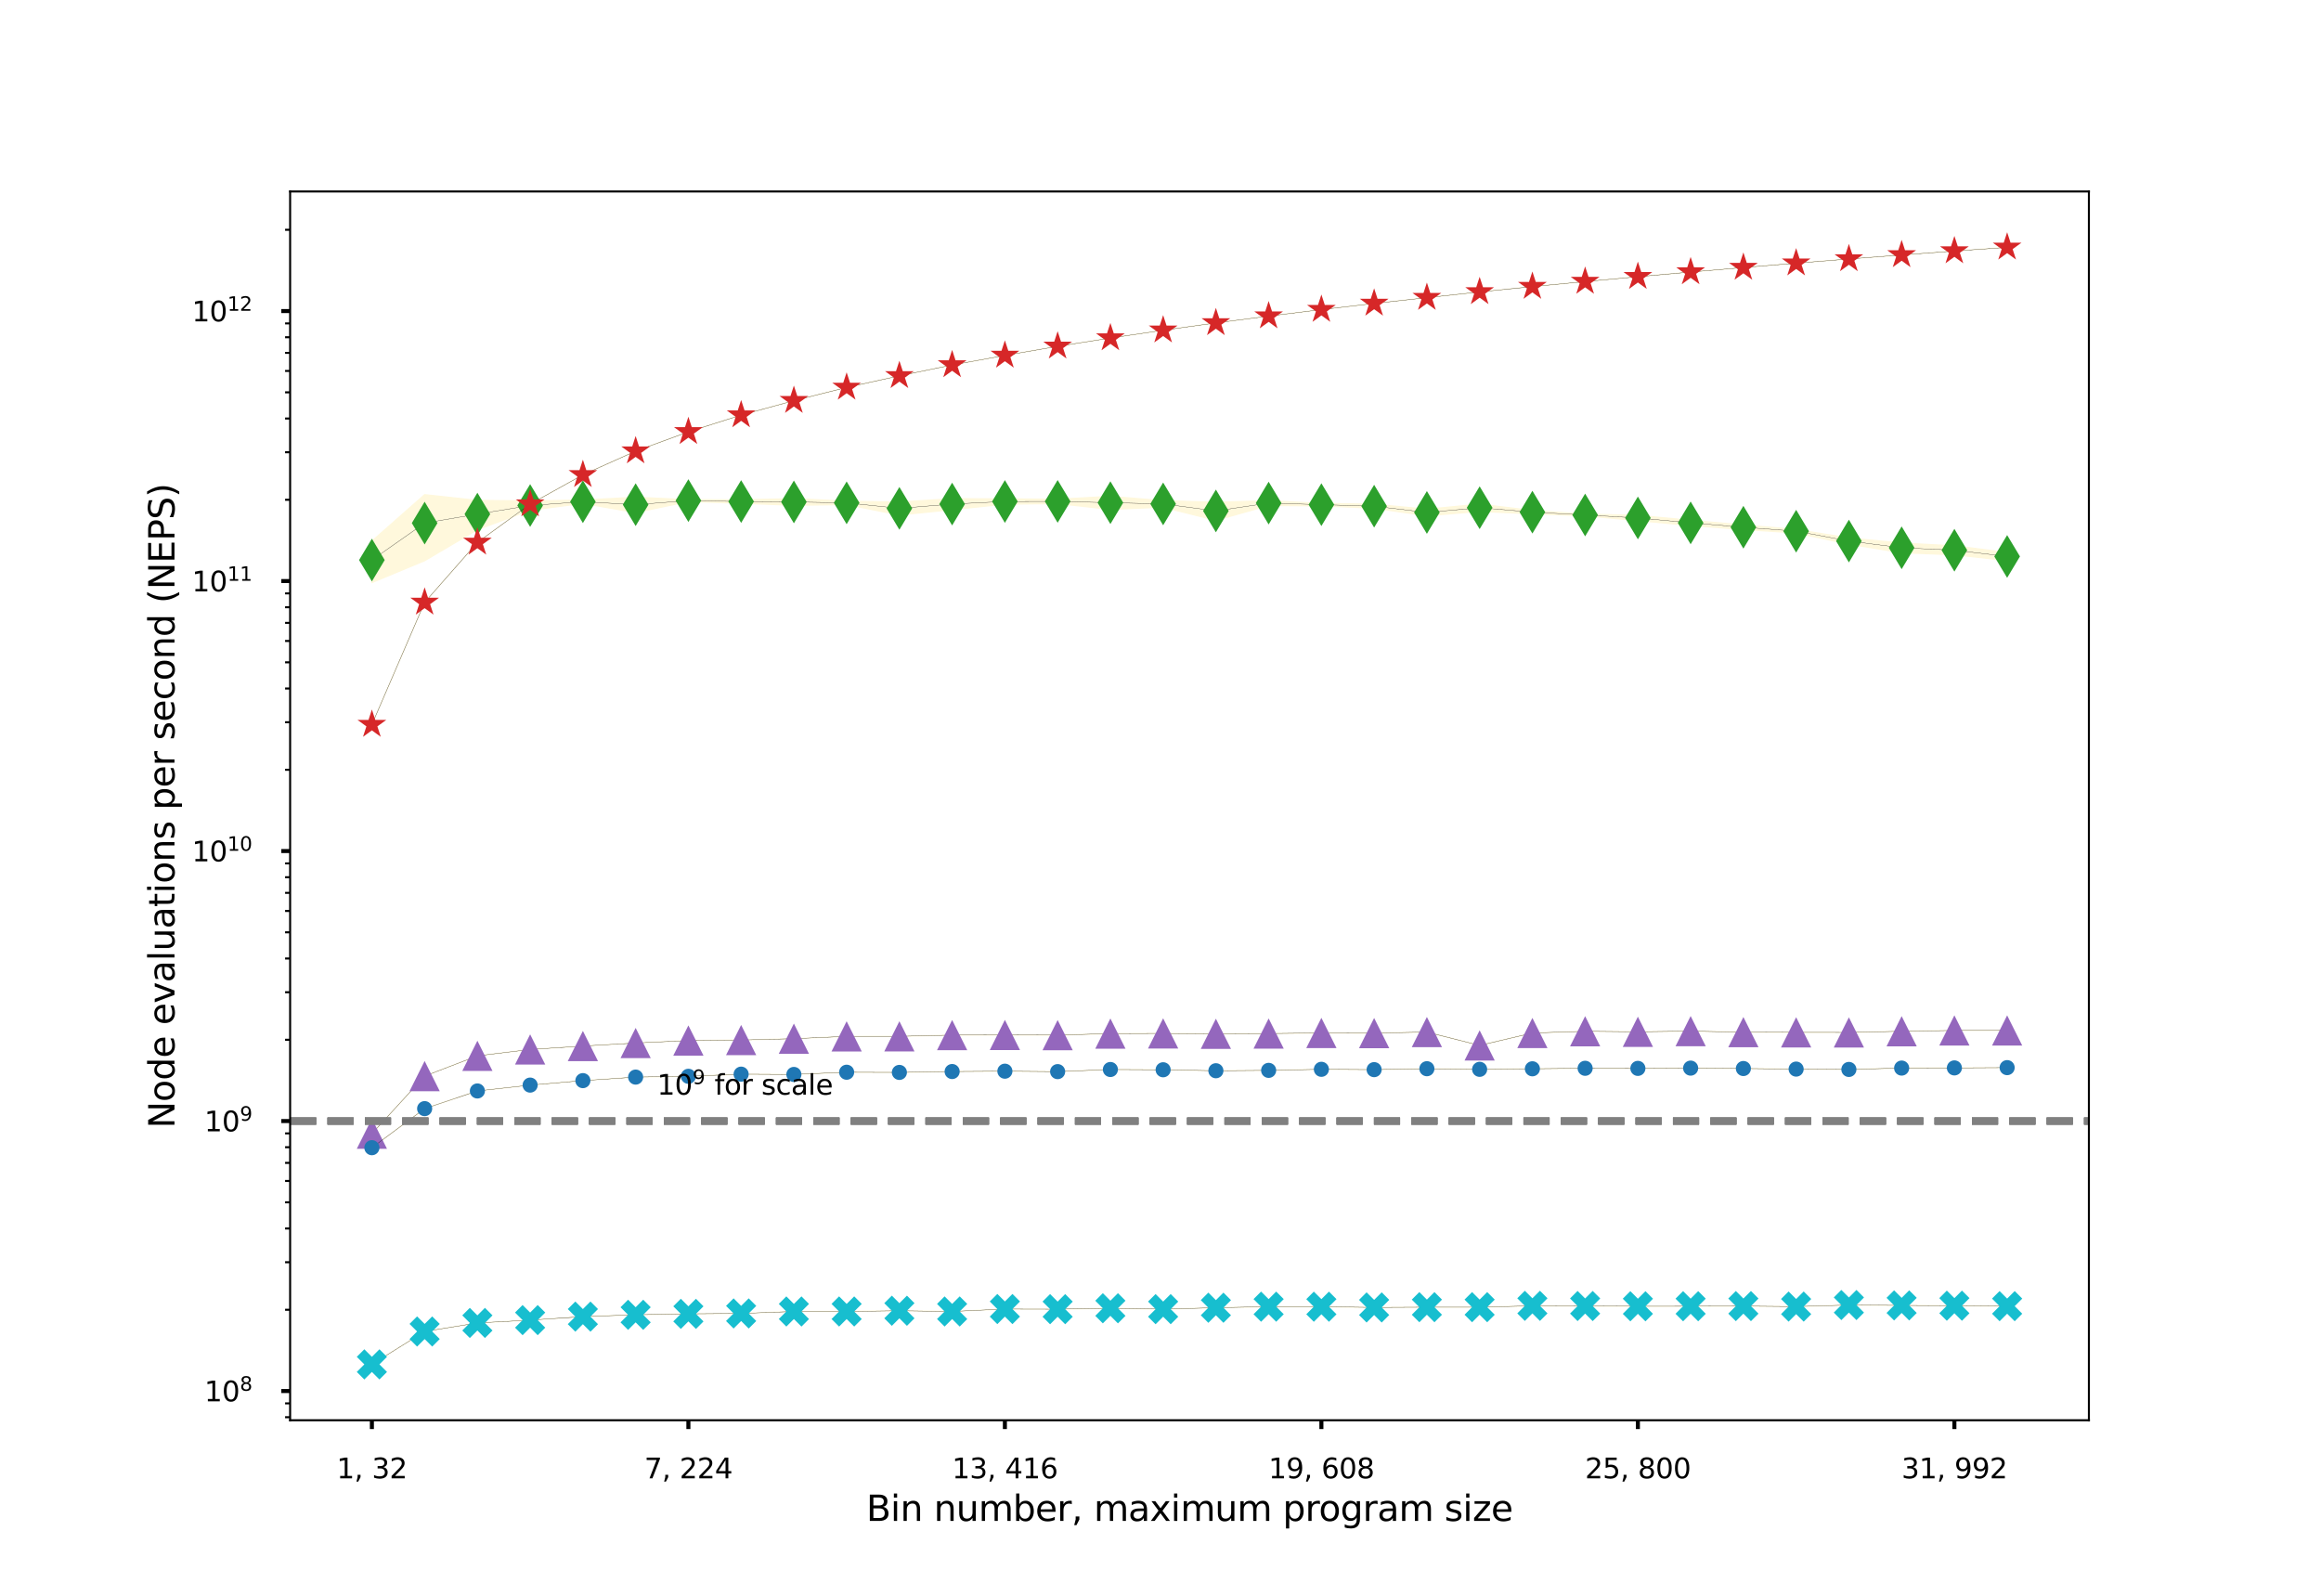 <?xml version="1.0" encoding="utf-8" standalone="no"?>
<!DOCTYPE svg PUBLIC "-//W3C//DTD SVG 1.1//EN"
  "http://www.w3.org/Graphics/SVG/1.1/DTD/svg11.dtd">
<svg xmlns:xlink="http://www.w3.org/1999/xlink" width="921.6pt" height="633.6pt" viewBox="0 0 921.6 633.6" xmlns="http://www.w3.org/2000/svg" version="1.1">
 <defs>
  <style type="text/css">*{stroke-linejoin: round; stroke-linecap: butt}</style>
 </defs>
 <g id="figure_1">
  <g id="patch_1">
   <path d="M 0 633.6 
L 921.6 633.6 
L 921.6 0 
L 0 0 
z
" style="fill: #ffffff"/>
  </g>
  <g id="axes_1">
   <g id="patch_2">
    <path d="M 115.2 563.904 
L 829.44 563.904 
L 829.44 76.032 
L 115.2 76.032 
z
" style="fill: #ffffff"/>
   </g>
   <g id="PolyCollection_1">
    <defs>
     <path id="m2670a89d9c" d="M 147.665 -91.872 
L 147.665 -91.872 
L 168.611 -104.932 
L 189.556 -108.328 
L 210.502 -109.452 
L 231.447 -110.836 
L 252.393 -111.557 
L 273.338 -111.931 
L 294.284 -112.099 
L 315.229 -112.879 
L 336.175 -112.88 
L 357.12 -113.171 
L 378.065 -112.879 
L 399.011 -113.847 
L 419.956 -113.794 
L 440.902 -114.153 
L 461.847 -113.805 
L 482.793 -114.373 
L 503.738 -114.787 
L 524.684 -114.772 
L 545.629 -114.483 
L 566.575 -114.588 
L 587.52 -114.59 
L 608.465 -115.115 
L 629.411 -115.045 
L 650.356 -114.945 
L 671.302 -114.965 
L 692.247 -115.02 
L 713.193 -114.827 
L 734.138 -115.44 
L 755.084 -115.288 
L 776.029 -115.175 
L 796.975 -114.992 
L 796.975 -114.992 
L 796.975 -114.992 
L 776.029 -115.175 
L 755.084 -115.288 
L 734.138 -115.44 
L 713.193 -114.827 
L 692.247 -115.02 
L 671.302 -114.965 
L 650.356 -114.945 
L 629.411 -115.045 
L 608.465 -115.115 
L 587.52 -114.59 
L 566.575 -114.588 
L 545.629 -114.483 
L 524.684 -114.772 
L 503.738 -114.787 
L 482.793 -114.373 
L 461.847 -113.805 
L 440.902 -114.153 
L 419.956 -113.794 
L 399.011 -113.847 
L 378.065 -112.879 
L 357.12 -113.171 
L 336.175 -112.88 
L 315.229 -112.879 
L 294.284 -112.099 
L 273.338 -111.931 
L 252.393 -111.557 
L 231.447 -110.836 
L 210.502 -109.452 
L 189.556 -108.328 
L 168.611 -104.932 
L 147.665 -91.872 
z
" style="stroke: #fff8dc; stroke-width: 0.48"/>
    </defs>
    <g clip-path="url(#p36c5162c6a)">
     <use xlink:href="#m2670a89d9c" x="0" y="633.6" style="fill: #fff8dc; stroke: #fff8dc; stroke-width: 0.48"/>
    </g>
   </g>
   <g id="PolyCollection_2">
    <defs>
     <path id="md9dc42eed5" d="M 147.665 -183.458 
L 147.665 -183.458 
L 168.611 -206.337 
L 189.556 -214.378 
L 210.502 -216.916 
L 231.447 -218.269 
L 252.393 -219.468 
L 273.338 -220.459 
L 294.284 -220.649 
L 315.229 -221.198 
L 336.175 -222.113 
L 357.12 -222.126 
L 378.065 -222.626 
L 399.011 -222.669 
L 419.956 -222.602 
L 440.902 -223.215 
L 461.847 -223.29 
L 482.793 -223.132 
L 503.738 -223.23 
L 524.684 -223.465 
L 545.629 -223.413 
L 566.575 -223.823 
L 587.52 -218.516 
L 608.465 -223.443 
L 629.411 -224.132 
L 650.356 -223.932 
L 671.302 -224.191 
L 692.247 -223.793 
L 713.193 -223.712 
L 734.138 -223.676 
L 755.084 -224.143 
L 776.029 -224.46 
L 796.975 -224.451 
L 796.975 -224.451 
L 796.975 -224.451 
L 776.029 -224.46 
L 755.084 -224.143 
L 734.138 -223.676 
L 713.193 -223.712 
L 692.247 -223.793 
L 671.302 -224.191 
L 650.356 -223.932 
L 629.411 -224.132 
L 608.465 -223.443 
L 587.52 -218.516 
L 566.575 -223.823 
L 545.629 -223.413 
L 524.684 -223.465 
L 503.738 -223.23 
L 482.793 -223.132 
L 461.847 -223.29 
L 440.902 -223.215 
L 419.956 -222.602 
L 399.011 -222.669 
L 378.065 -222.626 
L 357.12 -222.126 
L 336.175 -222.113 
L 315.229 -221.198 
L 294.284 -220.649 
L 273.338 -220.459 
L 252.393 -219.468 
L 231.447 -218.269 
L 210.502 -216.916 
L 189.556 -214.378 
L 168.611 -206.337 
L 147.665 -183.458 
z
" style="stroke: #fff8dc; stroke-width: 0.48"/>
    </defs>
    <g clip-path="url(#p36c5162c6a)">
     <use xlink:href="#md9dc42eed5" x="0" y="633.6" style="fill: #fff8dc; stroke: #fff8dc; stroke-width: 0.48"/>
    </g>
   </g>
   <g id="PolyCollection_3">
    <defs>
     <path id="m92cc2edf1b" d="M 147.665 -177.908 
L 147.665 -177.908 
L 168.611 -193.418 
L 189.556 -200.433 
L 210.502 -202.762 
L 231.447 -204.537 
L 252.393 -205.939 
L 273.338 -206.255 
L 294.284 -207.11 
L 315.229 -206.995 
L 336.175 -207.87 
L 357.12 -207.798 
L 378.065 -208.147 
L 399.011 -208.283 
L 419.956 -208.111 
L 440.902 -208.953 
L 461.847 -208.849 
L 482.793 -208.463 
L 503.738 -208.611 
L 524.684 -209.032 
L 545.629 -208.899 
L 566.575 -209.269 
L 587.52 -209.024 
L 608.465 -209.237 
L 629.411 -209.436 
L 650.356 -209.398 
L 671.302 -209.504 
L 692.247 -209.345 
L 713.193 -209.118 
L 734.138 -208.978 
L 755.084 -209.52 
L 776.029 -209.588 
L 796.975 -209.697 
L 796.975 -209.697 
L 796.975 -209.697 
L 776.029 -209.588 
L 755.084 -209.52 
L 734.138 -208.978 
L 713.193 -209.118 
L 692.247 -209.345 
L 671.302 -209.504 
L 650.356 -209.398 
L 629.411 -209.436 
L 608.465 -209.237 
L 587.52 -209.024 
L 566.575 -209.269 
L 545.629 -208.899 
L 524.684 -209.032 
L 503.738 -208.611 
L 482.793 -208.463 
L 461.847 -208.849 
L 440.902 -208.953 
L 419.956 -208.111 
L 399.011 -208.283 
L 378.065 -208.147 
L 357.12 -207.798 
L 336.175 -207.87 
L 315.229 -206.995 
L 294.284 -207.11 
L 273.338 -206.255 
L 252.393 -205.939 
L 231.447 -204.537 
L 210.502 -202.762 
L 189.556 -200.433 
L 168.611 -193.418 
L 147.665 -177.908 
z
" style="stroke: #fff8dc; stroke-width: 0.48"/>
    </defs>
    <g clip-path="url(#p36c5162c6a)">
     <use xlink:href="#m92cc2edf1b" x="0" y="633.6" style="fill: #fff8dc; stroke: #fff8dc; stroke-width: 0.48"/>
    </g>
   </g>
   <g id="PolyCollection_4">
    <defs>
     <path id="mf53b32aca7" d="M 147.665 -402.283 
L 147.665 -402.283 
L 168.611 -410.977 
L 189.556 -423.311 
L 210.502 -431.008 
L 231.447 -433.734 
L 252.393 -430.09 
L 273.338 -434.463 
L 294.284 -433.797 
L 315.229 -432.98 
L 336.175 -433.268 
L 357.12 -429.133 
L 378.065 -431.248 
L 399.011 -433.429 
L 419.956 -433.664 
L 440.902 -431.359 
L 461.847 -432.226 
L 482.793 -427.005 
L 503.738 -432.908 
L 524.684 -432.748 
L 545.629 -431.827 
L 566.575 -428.817 
L 587.52 -430.552 
L 608.465 -429.59 
L 629.411 -428.79 
L 650.356 -426.903 
L 671.302 -424.953 
L 692.247 -423.354 
L 713.193 -422.007 
L 734.138 -417.545 
L 755.084 -414.145 
L 776.029 -413.327 
L 796.975 -411.048 
L 796.975 -411.048 
L 796.975 -414.215 
L 776.029 -416.877 
L 755.084 -417.979 
L 734.138 -419.97 
L 713.193 -423.365 
L 692.247 -425.149 
L 671.302 -427.006 
L 650.356 -428.974 
L 629.411 -429.463 
L 608.465 -430.901 
L 587.52 -433.425 
L 566.575 -431.405 
L 545.629 -433.405 
L 524.684 -433.706 
L 503.738 -434.776 
L 482.793 -434.194 
L 461.847 -434.794 
L 440.902 -436.518 
L 419.956 -435.359 
L 399.011 -435.514 
L 378.065 -435.586 
L 357.12 -434.245 
L 336.175 -434.615 
L 315.229 -435.602 
L 294.284 -435.115 
L 273.338 -435.21 
L 252.393 -436.157 
L 231.447 -435.047 
L 210.502 -434.689 
L 189.556 -434.919 
L 168.611 -437.196 
L 147.665 -418.734 
z
" style="stroke: #fff8dc; stroke-width: 0.48"/>
    </defs>
    <g clip-path="url(#p36c5162c6a)">
     <use xlink:href="#mf53b32aca7" x="0" y="633.6" style="fill: #fff8dc; stroke: #fff8dc; stroke-width: 0.48"/>
    </g>
   </g>
   <g id="PolyCollection_5">
    <defs>
     <path id="m5c4ba6a267" d="M 147.665 -345.898 
L 147.665 -345.898 
L 168.611 -394.417 
L 189.556 -418.234 
L 210.502 -433.445 
L 231.447 -445.078 
L 252.393 -454.482 
L 273.338 -462.142 
L 294.284 -468.793 
L 315.229 -474.511 
L 336.175 -479.771 
L 357.12 -484.373 
L 378.065 -488.679 
L 399.011 -492.472 
L 419.956 -496.091 
L 440.902 -499.378 
L 461.847 -502.479 
L 482.793 -505.38 
L 503.738 -508.092 
L 524.684 -510.668 
L 545.629 -513.12 
L 566.575 -515.417 
L 587.52 -517.697 
L 608.465 -519.799 
L 629.411 -521.809 
L 650.356 -523.726 
L 671.302 -525.591 
L 692.247 -527.378 
L 713.193 -529.102 
L 734.138 -530.775 
L 755.084 -532.373 
L 776.029 -533.925 
L 796.975 -535.392 
L 796.975 -535.392 
L 796.975 -535.392 
L 776.029 -533.925 
L 755.084 -532.373 
L 734.138 -530.775 
L 713.193 -529.102 
L 692.247 -527.378 
L 671.302 -525.591 
L 650.356 -523.726 
L 629.411 -521.809 
L 608.465 -519.799 
L 587.52 -517.697 
L 566.575 -515.417 
L 545.629 -513.12 
L 524.684 -510.668 
L 503.738 -508.092 
L 482.793 -505.38 
L 461.847 -502.479 
L 440.902 -499.378 
L 419.956 -496.091 
L 399.011 -492.472 
L 378.065 -488.679 
L 357.12 -484.373 
L 336.175 -479.771 
L 315.229 -474.511 
L 294.284 -468.793 
L 273.338 -462.142 
L 252.393 -454.482 
L 231.447 -445.078 
L 210.502 -433.445 
L 189.556 -418.234 
L 168.611 -394.417 
L 147.665 -345.898 
z
" style="stroke: #fff8dc; stroke-width: 0.48"/>
    </defs>
    <g clip-path="url(#p36c5162c6a)">
     <use xlink:href="#m5c4ba6a267" x="0" y="633.6" style="fill: #fff8dc; stroke: #fff8dc; stroke-width: 0.48"/>
    </g>
   </g>
   <g id="matplotlib.axis_1">
    <g id="xtick_1">
     <g id="line2d_1">
      <defs>
       <path id="m3e9cb0cf68" d="M 0 0 
L 0 3.5 
" style="stroke: #000000; stroke-width: 1.6"/>
      </defs>
      <g>
       <use xlink:href="#m3e9cb0cf68" x="147.665" y="563.904" style="stroke: #000000; stroke-width: 1.6"/>
      </g>
     </g>
     <g id="text_1">
      <!-- 1, 32 -->
      <g transform="translate(133.671 586.962)scale(0.11 -0.11)">
       <defs>
        <path id="DejaVuSans-31" d="M 794 531 
L 1825 531 
L 1825 4091 
L 703 3866 
L 703 4441 
L 1819 4666 
L 2450 4666 
L 2450 531 
L 3481 531 
L 3481 0 
L 794 0 
L 794 531 
z
" transform="scale(0.016)"/>
        <path id="DejaVuSans-2c" d="M 750 794 
L 1409 794 
L 1409 256 
L 897 -744 
L 494 -744 
L 750 256 
L 750 794 
z
" transform="scale(0.016)"/>
        <path id="DejaVuSans-20" transform="scale(0.016)"/>
        <path id="DejaVuSans-33" d="M 2597 2516 
Q 3050 2419 3304 2112 
Q 3559 1806 3559 1356 
Q 3559 666 3084 287 
Q 2609 -91 1734 -91 
Q 1441 -91 1130 -33 
Q 819 25 488 141 
L 488 750 
Q 750 597 1062 519 
Q 1375 441 1716 441 
Q 2309 441 2620 675 
Q 2931 909 2931 1356 
Q 2931 1769 2642 2001 
Q 2353 2234 1838 2234 
L 1294 2234 
L 1294 2753 
L 1863 2753 
Q 2328 2753 2575 2939 
Q 2822 3125 2822 3475 
Q 2822 3834 2567 4026 
Q 2313 4219 1838 4219 
Q 1578 4219 1281 4162 
Q 984 4106 628 3988 
L 628 4550 
Q 988 4650 1302 4700 
Q 1616 4750 1894 4750 
Q 2613 4750 3031 4423 
Q 3450 4097 3450 3541 
Q 3450 3153 3228 2886 
Q 3006 2619 2597 2516 
z
" transform="scale(0.016)"/>
        <path id="DejaVuSans-32" d="M 1228 531 
L 3431 531 
L 3431 0 
L 469 0 
L 469 531 
Q 828 903 1448 1529 
Q 2069 2156 2228 2338 
Q 2531 2678 2651 2914 
Q 2772 3150 2772 3378 
Q 2772 3750 2511 3984 
Q 2250 4219 1831 4219 
Q 1534 4219 1204 4116 
Q 875 4013 500 3803 
L 500 4441 
Q 881 4594 1212 4672 
Q 1544 4750 1819 4750 
Q 2544 4750 2975 4387 
Q 3406 4025 3406 3419 
Q 3406 3131 3298 2873 
Q 3191 2616 2906 2266 
Q 2828 2175 2409 1742 
Q 1991 1309 1228 531 
z
" transform="scale(0.016)"/>
       </defs>
       <use xlink:href="#DejaVuSans-31"/>
       <use xlink:href="#DejaVuSans-2c" x="63.623"/>
       <use xlink:href="#DejaVuSans-20" x="95.41"/>
       <use xlink:href="#DejaVuSans-33" x="127.197"/>
       <use xlink:href="#DejaVuSans-32" x="190.82"/>
      </g>
     </g>
    </g>
    <g id="xtick_2">
     <g id="line2d_2">
      <g>
       <use xlink:href="#m3e9cb0cf68" x="273.338" y="563.904" style="stroke: #000000; stroke-width: 1.6"/>
      </g>
     </g>
     <g id="text_2">
      <!-- 7, 224 -->
      <g transform="translate(255.845 586.962)scale(0.11 -0.11)">
       <defs>
        <path id="DejaVuSans-37" d="M 525 4666 
L 3525 4666 
L 3525 4397 
L 1831 0 
L 1172 0 
L 2766 4134 
L 525 4134 
L 525 4666 
z
" transform="scale(0.016)"/>
        <path id="DejaVuSans-34" d="M 2419 4116 
L 825 1625 
L 2419 1625 
L 2419 4116 
z
M 2253 4666 
L 3047 4666 
L 3047 1625 
L 3713 1625 
L 3713 1100 
L 3047 1100 
L 3047 0 
L 2419 0 
L 2419 1100 
L 313 1100 
L 313 1709 
L 2253 4666 
z
" transform="scale(0.016)"/>
       </defs>
       <use xlink:href="#DejaVuSans-37"/>
       <use xlink:href="#DejaVuSans-2c" x="63.623"/>
       <use xlink:href="#DejaVuSans-20" x="95.41"/>
       <use xlink:href="#DejaVuSans-32" x="127.197"/>
       <use xlink:href="#DejaVuSans-32" x="190.82"/>
       <use xlink:href="#DejaVuSans-34" x="254.443"/>
      </g>
     </g>
    </g>
    <g id="xtick_3">
     <g id="line2d_3">
      <g>
       <use xlink:href="#m3e9cb0cf68" x="399.011" y="563.904" style="stroke: #000000; stroke-width: 1.6"/>
      </g>
     </g>
     <g id="text_3">
      <!-- 13, 416 -->
      <g transform="translate(378.018 586.962)scale(0.11 -0.11)">
       <defs>
        <path id="DejaVuSans-36" d="M 2113 2584 
Q 1688 2584 1439 2293 
Q 1191 2003 1191 1497 
Q 1191 994 1439 701 
Q 1688 409 2113 409 
Q 2538 409 2786 701 
Q 3034 994 3034 1497 
Q 3034 2003 2786 2293 
Q 2538 2584 2113 2584 
z
M 3366 4563 
L 3366 3988 
Q 3128 4100 2886 4159 
Q 2644 4219 2406 4219 
Q 1781 4219 1451 3797 
Q 1122 3375 1075 2522 
Q 1259 2794 1537 2939 
Q 1816 3084 2150 3084 
Q 2853 3084 3261 2657 
Q 3669 2231 3669 1497 
Q 3669 778 3244 343 
Q 2819 -91 2113 -91 
Q 1303 -91 875 529 
Q 447 1150 447 2328 
Q 447 3434 972 4092 
Q 1497 4750 2381 4750 
Q 2619 4750 2861 4703 
Q 3103 4656 3366 4563 
z
" transform="scale(0.016)"/>
       </defs>
       <use xlink:href="#DejaVuSans-31"/>
       <use xlink:href="#DejaVuSans-33" x="63.623"/>
       <use xlink:href="#DejaVuSans-2c" x="127.246"/>
       <use xlink:href="#DejaVuSans-20" x="159.033"/>
       <use xlink:href="#DejaVuSans-34" x="190.82"/>
       <use xlink:href="#DejaVuSans-31" x="254.443"/>
       <use xlink:href="#DejaVuSans-36" x="318.066"/>
      </g>
     </g>
    </g>
    <g id="xtick_4">
     <g id="line2d_4">
      <g>
       <use xlink:href="#m3e9cb0cf68" x="524.684" y="563.904" style="stroke: #000000; stroke-width: 1.6"/>
      </g>
     </g>
     <g id="text_4">
      <!-- 19, 608 -->
      <g transform="translate(503.691 586.962)scale(0.11 -0.11)">
       <defs>
        <path id="DejaVuSans-39" d="M 703 97 
L 703 672 
Q 941 559 1184 500 
Q 1428 441 1663 441 
Q 2288 441 2617 861 
Q 2947 1281 2994 2138 
Q 2813 1869 2534 1725 
Q 2256 1581 1919 1581 
Q 1219 1581 811 2004 
Q 403 2428 403 3163 
Q 403 3881 828 4315 
Q 1253 4750 1959 4750 
Q 2769 4750 3195 4129 
Q 3622 3509 3622 2328 
Q 3622 1225 3098 567 
Q 2575 -91 1691 -91 
Q 1453 -91 1209 -44 
Q 966 3 703 97 
z
M 1959 2075 
Q 2384 2075 2632 2365 
Q 2881 2656 2881 3163 
Q 2881 3666 2632 3958 
Q 2384 4250 1959 4250 
Q 1534 4250 1286 3958 
Q 1038 3666 1038 3163 
Q 1038 2656 1286 2365 
Q 1534 2075 1959 2075 
z
" transform="scale(0.016)"/>
        <path id="DejaVuSans-30" d="M 2034 4250 
Q 1547 4250 1301 3770 
Q 1056 3291 1056 2328 
Q 1056 1369 1301 889 
Q 1547 409 2034 409 
Q 2525 409 2770 889 
Q 3016 1369 3016 2328 
Q 3016 3291 2770 3770 
Q 2525 4250 2034 4250 
z
M 2034 4750 
Q 2819 4750 3233 4129 
Q 3647 3509 3647 2328 
Q 3647 1150 3233 529 
Q 2819 -91 2034 -91 
Q 1250 -91 836 529 
Q 422 1150 422 2328 
Q 422 3509 836 4129 
Q 1250 4750 2034 4750 
z
" transform="scale(0.016)"/>
        <path id="DejaVuSans-38" d="M 2034 2216 
Q 1584 2216 1326 1975 
Q 1069 1734 1069 1313 
Q 1069 891 1326 650 
Q 1584 409 2034 409 
Q 2484 409 2743 651 
Q 3003 894 3003 1313 
Q 3003 1734 2745 1975 
Q 2488 2216 2034 2216 
z
M 1403 2484 
Q 997 2584 770 2862 
Q 544 3141 544 3541 
Q 544 4100 942 4425 
Q 1341 4750 2034 4750 
Q 2731 4750 3128 4425 
Q 3525 4100 3525 3541 
Q 3525 3141 3298 2862 
Q 3072 2584 2669 2484 
Q 3125 2378 3379 2068 
Q 3634 1759 3634 1313 
Q 3634 634 3220 271 
Q 2806 -91 2034 -91 
Q 1263 -91 848 271 
Q 434 634 434 1313 
Q 434 1759 690 2068 
Q 947 2378 1403 2484 
z
M 1172 3481 
Q 1172 3119 1398 2916 
Q 1625 2713 2034 2713 
Q 2441 2713 2670 2916 
Q 2900 3119 2900 3481 
Q 2900 3844 2670 4047 
Q 2441 4250 2034 4250 
Q 1625 4250 1398 4047 
Q 1172 3844 1172 3481 
z
" transform="scale(0.016)"/>
       </defs>
       <use xlink:href="#DejaVuSans-31"/>
       <use xlink:href="#DejaVuSans-39" x="63.623"/>
       <use xlink:href="#DejaVuSans-2c" x="127.246"/>
       <use xlink:href="#DejaVuSans-20" x="159.033"/>
       <use xlink:href="#DejaVuSans-36" x="190.82"/>
       <use xlink:href="#DejaVuSans-30" x="254.443"/>
       <use xlink:href="#DejaVuSans-38" x="318.066"/>
      </g>
     </g>
    </g>
    <g id="xtick_5">
     <g id="line2d_5">
      <g>
       <use xlink:href="#m3e9cb0cf68" x="650.356" y="563.904" style="stroke: #000000; stroke-width: 1.6"/>
      </g>
     </g>
     <g id="text_5">
      <!-- 25, 800 -->
      <g transform="translate(629.364 586.962)scale(0.11 -0.11)">
       <defs>
        <path id="DejaVuSans-35" d="M 691 4666 
L 3169 4666 
L 3169 4134 
L 1269 4134 
L 1269 2991 
Q 1406 3038 1543 3061 
Q 1681 3084 1819 3084 
Q 2600 3084 3056 2656 
Q 3513 2228 3513 1497 
Q 3513 744 3044 326 
Q 2575 -91 1722 -91 
Q 1428 -91 1123 -41 
Q 819 9 494 109 
L 494 744 
Q 775 591 1075 516 
Q 1375 441 1709 441 
Q 2250 441 2565 725 
Q 2881 1009 2881 1497 
Q 2881 1984 2565 2268 
Q 2250 2553 1709 2553 
Q 1456 2553 1204 2497 
Q 953 2441 691 2322 
L 691 4666 
z
" transform="scale(0.016)"/>
       </defs>
       <use xlink:href="#DejaVuSans-32"/>
       <use xlink:href="#DejaVuSans-35" x="63.623"/>
       <use xlink:href="#DejaVuSans-2c" x="127.246"/>
       <use xlink:href="#DejaVuSans-20" x="159.033"/>
       <use xlink:href="#DejaVuSans-38" x="190.82"/>
       <use xlink:href="#DejaVuSans-30" x="254.443"/>
       <use xlink:href="#DejaVuSans-30" x="318.066"/>
      </g>
     </g>
    </g>
    <g id="xtick_6">
     <g id="line2d_6">
      <g>
       <use xlink:href="#m3e9cb0cf68" x="776.029" y="563.904" style="stroke: #000000; stroke-width: 1.6"/>
      </g>
     </g>
     <g id="text_6">
      <!-- 31, 992 -->
      <g transform="translate(755.036 586.962)scale(0.11 -0.11)">
       <use xlink:href="#DejaVuSans-33"/>
       <use xlink:href="#DejaVuSans-31" x="63.623"/>
       <use xlink:href="#DejaVuSans-2c" x="127.246"/>
       <use xlink:href="#DejaVuSans-20" x="159.033"/>
       <use xlink:href="#DejaVuSans-39" x="190.82"/>
       <use xlink:href="#DejaVuSans-39" x="254.443"/>
       <use xlink:href="#DejaVuSans-32" x="318.066"/>
      </g>
     </g>
    </g>
    <g id="text_7">
     <!-- Bin number, maximum program size -->
     <g transform="translate(343.975 603.888)scale(0.14 -0.14)">
      <defs>
       <path id="DejaVuSans-42" d="M 1259 2228 
L 1259 519 
L 2272 519 
Q 2781 519 3026 730 
Q 3272 941 3272 1375 
Q 3272 1813 3026 2020 
Q 2781 2228 2272 2228 
L 1259 2228 
z
M 1259 4147 
L 1259 2741 
L 2194 2741 
Q 2656 2741 2882 2914 
Q 3109 3088 3109 3444 
Q 3109 3797 2882 3972 
Q 2656 4147 2194 4147 
L 1259 4147 
z
M 628 4666 
L 2241 4666 
Q 2963 4666 3353 4366 
Q 3744 4066 3744 3513 
Q 3744 3084 3544 2831 
Q 3344 2578 2956 2516 
Q 3422 2416 3680 2098 
Q 3938 1781 3938 1306 
Q 3938 681 3513 340 
Q 3088 0 2303 0 
L 628 0 
L 628 4666 
z
" transform="scale(0.016)"/>
       <path id="DejaVuSans-69" d="M 603 3500 
L 1178 3500 
L 1178 0 
L 603 0 
L 603 3500 
z
M 603 4863 
L 1178 4863 
L 1178 4134 
L 603 4134 
L 603 4863 
z
" transform="scale(0.016)"/>
       <path id="DejaVuSans-6e" d="M 3513 2113 
L 3513 0 
L 2938 0 
L 2938 2094 
Q 2938 2591 2744 2837 
Q 2550 3084 2163 3084 
Q 1697 3084 1428 2787 
Q 1159 2491 1159 1978 
L 1159 0 
L 581 0 
L 581 3500 
L 1159 3500 
L 1159 2956 
Q 1366 3272 1645 3428 
Q 1925 3584 2291 3584 
Q 2894 3584 3203 3211 
Q 3513 2838 3513 2113 
z
" transform="scale(0.016)"/>
       <path id="DejaVuSans-75" d="M 544 1381 
L 544 3500 
L 1119 3500 
L 1119 1403 
Q 1119 906 1312 657 
Q 1506 409 1894 409 
Q 2359 409 2629 706 
Q 2900 1003 2900 1516 
L 2900 3500 
L 3475 3500 
L 3475 0 
L 2900 0 
L 2900 538 
Q 2691 219 2414 64 
Q 2138 -91 1772 -91 
Q 1169 -91 856 284 
Q 544 659 544 1381 
z
M 1991 3584 
L 1991 3584 
z
" transform="scale(0.016)"/>
       <path id="DejaVuSans-6d" d="M 3328 2828 
Q 3544 3216 3844 3400 
Q 4144 3584 4550 3584 
Q 5097 3584 5394 3201 
Q 5691 2819 5691 2113 
L 5691 0 
L 5113 0 
L 5113 2094 
Q 5113 2597 4934 2840 
Q 4756 3084 4391 3084 
Q 3944 3084 3684 2787 
Q 3425 2491 3425 1978 
L 3425 0 
L 2847 0 
L 2847 2094 
Q 2847 2600 2669 2842 
Q 2491 3084 2119 3084 
Q 1678 3084 1418 2786 
Q 1159 2488 1159 1978 
L 1159 0 
L 581 0 
L 581 3500 
L 1159 3500 
L 1159 2956 
Q 1356 3278 1631 3431 
Q 1906 3584 2284 3584 
Q 2666 3584 2933 3390 
Q 3200 3197 3328 2828 
z
" transform="scale(0.016)"/>
       <path id="DejaVuSans-62" d="M 3116 1747 
Q 3116 2381 2855 2742 
Q 2594 3103 2138 3103 
Q 1681 3103 1420 2742 
Q 1159 2381 1159 1747 
Q 1159 1113 1420 752 
Q 1681 391 2138 391 
Q 2594 391 2855 752 
Q 3116 1113 3116 1747 
z
M 1159 2969 
Q 1341 3281 1617 3432 
Q 1894 3584 2278 3584 
Q 2916 3584 3314 3078 
Q 3713 2572 3713 1747 
Q 3713 922 3314 415 
Q 2916 -91 2278 -91 
Q 1894 -91 1617 61 
Q 1341 213 1159 525 
L 1159 0 
L 581 0 
L 581 4863 
L 1159 4863 
L 1159 2969 
z
" transform="scale(0.016)"/>
       <path id="DejaVuSans-65" d="M 3597 1894 
L 3597 1613 
L 953 1613 
Q 991 1019 1311 708 
Q 1631 397 2203 397 
Q 2534 397 2845 478 
Q 3156 559 3463 722 
L 3463 178 
Q 3153 47 2828 -22 
Q 2503 -91 2169 -91 
Q 1331 -91 842 396 
Q 353 884 353 1716 
Q 353 2575 817 3079 
Q 1281 3584 2069 3584 
Q 2775 3584 3186 3129 
Q 3597 2675 3597 1894 
z
M 3022 2063 
Q 3016 2534 2758 2815 
Q 2500 3097 2075 3097 
Q 1594 3097 1305 2825 
Q 1016 2553 972 2059 
L 3022 2063 
z
" transform="scale(0.016)"/>
       <path id="DejaVuSans-72" d="M 2631 2963 
Q 2534 3019 2420 3045 
Q 2306 3072 2169 3072 
Q 1681 3072 1420 2755 
Q 1159 2438 1159 1844 
L 1159 0 
L 581 0 
L 581 3500 
L 1159 3500 
L 1159 2956 
Q 1341 3275 1631 3429 
Q 1922 3584 2338 3584 
Q 2397 3584 2469 3576 
Q 2541 3569 2628 3553 
L 2631 2963 
z
" transform="scale(0.016)"/>
       <path id="DejaVuSans-61" d="M 2194 1759 
Q 1497 1759 1228 1600 
Q 959 1441 959 1056 
Q 959 750 1161 570 
Q 1363 391 1709 391 
Q 2188 391 2477 730 
Q 2766 1069 2766 1631 
L 2766 1759 
L 2194 1759 
z
M 3341 1997 
L 3341 0 
L 2766 0 
L 2766 531 
Q 2569 213 2275 61 
Q 1981 -91 1556 -91 
Q 1019 -91 701 211 
Q 384 513 384 1019 
Q 384 1609 779 1909 
Q 1175 2209 1959 2209 
L 2766 2209 
L 2766 2266 
Q 2766 2663 2505 2880 
Q 2244 3097 1772 3097 
Q 1472 3097 1187 3025 
Q 903 2953 641 2809 
L 641 3341 
Q 956 3463 1253 3523 
Q 1550 3584 1831 3584 
Q 2591 3584 2966 3190 
Q 3341 2797 3341 1997 
z
" transform="scale(0.016)"/>
       <path id="DejaVuSans-78" d="M 3513 3500 
L 2247 1797 
L 3578 0 
L 2900 0 
L 1881 1375 
L 863 0 
L 184 0 
L 1544 1831 
L 300 3500 
L 978 3500 
L 1906 2253 
L 2834 3500 
L 3513 3500 
z
" transform="scale(0.016)"/>
       <path id="DejaVuSans-70" d="M 1159 525 
L 1159 -1331 
L 581 -1331 
L 581 3500 
L 1159 3500 
L 1159 2969 
Q 1341 3281 1617 3432 
Q 1894 3584 2278 3584 
Q 2916 3584 3314 3078 
Q 3713 2572 3713 1747 
Q 3713 922 3314 415 
Q 2916 -91 2278 -91 
Q 1894 -91 1617 61 
Q 1341 213 1159 525 
z
M 3116 1747 
Q 3116 2381 2855 2742 
Q 2594 3103 2138 3103 
Q 1681 3103 1420 2742 
Q 1159 2381 1159 1747 
Q 1159 1113 1420 752 
Q 1681 391 2138 391 
Q 2594 391 2855 752 
Q 3116 1113 3116 1747 
z
" transform="scale(0.016)"/>
       <path id="DejaVuSans-6f" d="M 1959 3097 
Q 1497 3097 1228 2736 
Q 959 2375 959 1747 
Q 959 1119 1226 758 
Q 1494 397 1959 397 
Q 2419 397 2687 759 
Q 2956 1122 2956 1747 
Q 2956 2369 2687 2733 
Q 2419 3097 1959 3097 
z
M 1959 3584 
Q 2709 3584 3137 3096 
Q 3566 2609 3566 1747 
Q 3566 888 3137 398 
Q 2709 -91 1959 -91 
Q 1206 -91 779 398 
Q 353 888 353 1747 
Q 353 2609 779 3096 
Q 1206 3584 1959 3584 
z
" transform="scale(0.016)"/>
       <path id="DejaVuSans-67" d="M 2906 1791 
Q 2906 2416 2648 2759 
Q 2391 3103 1925 3103 
Q 1463 3103 1205 2759 
Q 947 2416 947 1791 
Q 947 1169 1205 825 
Q 1463 481 1925 481 
Q 2391 481 2648 825 
Q 2906 1169 2906 1791 
z
M 3481 434 
Q 3481 -459 3084 -895 
Q 2688 -1331 1869 -1331 
Q 1566 -1331 1297 -1286 
Q 1028 -1241 775 -1147 
L 775 -588 
Q 1028 -725 1275 -790 
Q 1522 -856 1778 -856 
Q 2344 -856 2625 -561 
Q 2906 -266 2906 331 
L 2906 616 
Q 2728 306 2450 153 
Q 2172 0 1784 0 
Q 1141 0 747 490 
Q 353 981 353 1791 
Q 353 2603 747 3093 
Q 1141 3584 1784 3584 
Q 2172 3584 2450 3431 
Q 2728 3278 2906 2969 
L 2906 3500 
L 3481 3500 
L 3481 434 
z
" transform="scale(0.016)"/>
       <path id="DejaVuSans-73" d="M 2834 3397 
L 2834 2853 
Q 2591 2978 2328 3040 
Q 2066 3103 1784 3103 
Q 1356 3103 1142 2972 
Q 928 2841 928 2578 
Q 928 2378 1081 2264 
Q 1234 2150 1697 2047 
L 1894 2003 
Q 2506 1872 2764 1633 
Q 3022 1394 3022 966 
Q 3022 478 2636 193 
Q 2250 -91 1575 -91 
Q 1294 -91 989 -36 
Q 684 19 347 128 
L 347 722 
Q 666 556 975 473 
Q 1284 391 1588 391 
Q 1994 391 2212 530 
Q 2431 669 2431 922 
Q 2431 1156 2273 1281 
Q 2116 1406 1581 1522 
L 1381 1569 
Q 847 1681 609 1914 
Q 372 2147 372 2553 
Q 372 3047 722 3315 
Q 1072 3584 1716 3584 
Q 2034 3584 2315 3537 
Q 2597 3491 2834 3397 
z
" transform="scale(0.016)"/>
       <path id="DejaVuSans-7a" d="M 353 3500 
L 3084 3500 
L 3084 2975 
L 922 459 
L 3084 459 
L 3084 0 
L 275 0 
L 275 525 
L 2438 3041 
L 353 3041 
L 353 3500 
z
" transform="scale(0.016)"/>
      </defs>
      <use xlink:href="#DejaVuSans-42"/>
      <use xlink:href="#DejaVuSans-69" x="68.604"/>
      <use xlink:href="#DejaVuSans-6e" x="96.387"/>
      <use xlink:href="#DejaVuSans-20" x="159.766"/>
      <use xlink:href="#DejaVuSans-6e" x="191.553"/>
      <use xlink:href="#DejaVuSans-75" x="254.932"/>
      <use xlink:href="#DejaVuSans-6d" x="318.311"/>
      <use xlink:href="#DejaVuSans-62" x="415.723"/>
      <use xlink:href="#DejaVuSans-65" x="479.199"/>
      <use xlink:href="#DejaVuSans-72" x="540.723"/>
      <use xlink:href="#DejaVuSans-2c" x="581.836"/>
      <use xlink:href="#DejaVuSans-20" x="613.623"/>
      <use xlink:href="#DejaVuSans-6d" x="645.41"/>
      <use xlink:href="#DejaVuSans-61" x="742.822"/>
      <use xlink:href="#DejaVuSans-78" x="804.102"/>
      <use xlink:href="#DejaVuSans-69" x="863.281"/>
      <use xlink:href="#DejaVuSans-6d" x="891.064"/>
      <use xlink:href="#DejaVuSans-75" x="988.477"/>
      <use xlink:href="#DejaVuSans-6d" x="1051.855"/>
      <use xlink:href="#DejaVuSans-20" x="1149.268"/>
      <use xlink:href="#DejaVuSans-70" x="1181.055"/>
      <use xlink:href="#DejaVuSans-72" x="1244.531"/>
      <use xlink:href="#DejaVuSans-6f" x="1283.395"/>
      <use xlink:href="#DejaVuSans-67" x="1344.576"/>
      <use xlink:href="#DejaVuSans-72" x="1408.053"/>
      <use xlink:href="#DejaVuSans-61" x="1449.166"/>
      <use xlink:href="#DejaVuSans-6d" x="1510.445"/>
      <use xlink:href="#DejaVuSans-20" x="1607.857"/>
      <use xlink:href="#DejaVuSans-73" x="1639.645"/>
      <use xlink:href="#DejaVuSans-69" x="1691.744"/>
      <use xlink:href="#DejaVuSans-7a" x="1719.527"/>
      <use xlink:href="#DejaVuSans-65" x="1772.018"/>
     </g>
    </g>
   </g>
   <g id="matplotlib.axis_2">
    <g id="ytick_1">
     <g id="line2d_7">
      <defs>
       <path id="m0bf3459287" d="M 0 0 
L -3.5 0 
" style="stroke: #000000; stroke-width: 1.6"/>
      </defs>
      <g>
       <use xlink:href="#m0bf3459287" x="115.2" y="552.311" style="stroke: #000000; stroke-width: 1.6"/>
      </g>
     </g>
     <g id="text_8">
      <!-- $\mathdefault{10^{8}}$ -->
      <g transform="translate(81.14 556.49)scale(0.11 -0.11)">
       <use xlink:href="#DejaVuSans-31" transform="translate(0 0.766)"/>
       <use xlink:href="#DejaVuSans-30" transform="translate(63.623 0.766)"/>
       <use xlink:href="#DejaVuSans-38" transform="translate(128.203 39.047)scale(0.7)"/>
      </g>
     </g>
    </g>
    <g id="ytick_2">
     <g id="line2d_8">
      <g>
       <use xlink:href="#m0bf3459287" x="115.2" y="445.11" style="stroke: #000000; stroke-width: 1.6"/>
      </g>
     </g>
     <g id="text_9">
      <!-- $\mathdefault{10^{9}}$ -->
      <g transform="translate(81.14 449.289)scale(0.11 -0.11)">
       <use xlink:href="#DejaVuSans-31" transform="translate(0 0.766)"/>
       <use xlink:href="#DejaVuSans-30" transform="translate(63.623 0.766)"/>
       <use xlink:href="#DejaVuSans-39" transform="translate(128.203 39.047)scale(0.7)"/>
      </g>
     </g>
    </g>
    <g id="ytick_3">
     <g id="line2d_9">
      <g>
       <use xlink:href="#m0bf3459287" x="115.2" y="337.909" style="stroke: #000000; stroke-width: 1.6"/>
      </g>
     </g>
     <g id="text_10">
      <!-- $\mathdefault{10^{10}}$ -->
      <g transform="translate(76.19 342.088)scale(0.11 -0.11)">
       <use xlink:href="#DejaVuSans-31" transform="translate(0 0.766)"/>
       <use xlink:href="#DejaVuSans-30" transform="translate(63.623 0.766)"/>
       <use xlink:href="#DejaVuSans-31" transform="translate(128.203 39.047)scale(0.7)"/>
       <use xlink:href="#DejaVuSans-30" transform="translate(172.739 39.047)scale(0.7)"/>
      </g>
     </g>
    </g>
    <g id="ytick_4">
     <g id="line2d_10">
      <g>
       <use xlink:href="#m0bf3459287" x="115.2" y="230.707" style="stroke: #000000; stroke-width: 1.6"/>
      </g>
     </g>
     <g id="text_11">
      <!-- $\mathdefault{10^{11}}$ -->
      <g transform="translate(76.19 234.886)scale(0.11 -0.11)">
       <use xlink:href="#DejaVuSans-31" transform="translate(0 0.684)"/>
       <use xlink:href="#DejaVuSans-30" transform="translate(63.623 0.684)"/>
       <use xlink:href="#DejaVuSans-31" transform="translate(128.203 38.966)scale(0.7)"/>
       <use xlink:href="#DejaVuSans-31" transform="translate(172.739 38.966)scale(0.7)"/>
      </g>
     </g>
    </g>
    <g id="ytick_5">
     <g id="line2d_11">
      <g>
       <use xlink:href="#m0bf3459287" x="115.2" y="123.506" style="stroke: #000000; stroke-width: 1.6"/>
      </g>
     </g>
     <g id="text_12">
      <!-- $\mathdefault{10^{12}}$ -->
      <g transform="translate(76.19 127.685)scale(0.11 -0.11)">
       <use xlink:href="#DejaVuSans-31" transform="translate(0 0.766)"/>
       <use xlink:href="#DejaVuSans-30" transform="translate(63.623 0.766)"/>
       <use xlink:href="#DejaVuSans-31" transform="translate(128.203 39.047)scale(0.7)"/>
       <use xlink:href="#DejaVuSans-32" transform="translate(172.739 39.047)scale(0.7)"/>
      </g>
     </g>
    </g>
    <g id="ytick_6">
     <g id="line2d_12">
      <defs>
       <path id="m034c411009" d="M 0 0 
L -2 0 
" style="stroke: #000000; stroke-width: 0.8"/>
      </defs>
      <g>
       <use xlink:href="#m034c411009" x="115.2" y="562.7" style="stroke: #000000; stroke-width: 0.8"/>
      </g>
     </g>
    </g>
    <g id="ytick_7">
     <g id="line2d_13">
      <g>
       <use xlink:href="#m034c411009" x="115.2" y="557.217" style="stroke: #000000; stroke-width: 0.8"/>
      </g>
     </g>
    </g>
    <g id="ytick_8">
     <g id="line2d_14">
      <g>
       <use xlink:href="#m034c411009" x="115.2" y="520.04" style="stroke: #000000; stroke-width: 0.8"/>
      </g>
     </g>
    </g>
    <g id="ytick_9">
     <g id="line2d_15">
      <g>
       <use xlink:href="#m034c411009" x="115.2" y="501.163" style="stroke: #000000; stroke-width: 0.8"/>
      </g>
     </g>
    </g>
    <g id="ytick_10">
     <g id="line2d_16">
      <g>
       <use xlink:href="#m034c411009" x="115.2" y="487.77" style="stroke: #000000; stroke-width: 0.8"/>
      </g>
     </g>
    </g>
    <g id="ytick_11">
     <g id="line2d_17">
      <g>
       <use xlink:href="#m034c411009" x="115.2" y="477.381" style="stroke: #000000; stroke-width: 0.8"/>
      </g>
     </g>
    </g>
    <g id="ytick_12">
     <g id="line2d_18">
      <g>
       <use xlink:href="#m034c411009" x="115.2" y="468.892" style="stroke: #000000; stroke-width: 0.8"/>
      </g>
     </g>
    </g>
    <g id="ytick_13">
     <g id="line2d_19">
      <g>
       <use xlink:href="#m034c411009" x="115.2" y="461.716" style="stroke: #000000; stroke-width: 0.8"/>
      </g>
     </g>
    </g>
    <g id="ytick_14">
     <g id="line2d_20">
      <g>
       <use xlink:href="#m034c411009" x="115.2" y="455.499" style="stroke: #000000; stroke-width: 0.8"/>
      </g>
     </g>
    </g>
    <g id="ytick_15">
     <g id="line2d_21">
      <g>
       <use xlink:href="#m034c411009" x="115.2" y="450.015" style="stroke: #000000; stroke-width: 0.8"/>
      </g>
     </g>
    </g>
    <g id="ytick_16">
     <g id="line2d_22">
      <g>
       <use xlink:href="#m034c411009" x="115.2" y="412.839" style="stroke: #000000; stroke-width: 0.8"/>
      </g>
     </g>
    </g>
    <g id="ytick_17">
     <g id="line2d_23">
      <g>
       <use xlink:href="#m034c411009" x="115.2" y="393.962" style="stroke: #000000; stroke-width: 0.8"/>
      </g>
     </g>
    </g>
    <g id="ytick_18">
     <g id="line2d_24">
      <g>
       <use xlink:href="#m034c411009" x="115.2" y="380.568" style="stroke: #000000; stroke-width: 0.8"/>
      </g>
     </g>
    </g>
    <g id="ytick_19">
     <g id="line2d_25">
      <g>
       <use xlink:href="#m034c411009" x="115.2" y="370.179" style="stroke: #000000; stroke-width: 0.8"/>
      </g>
     </g>
    </g>
    <g id="ytick_20">
     <g id="line2d_26">
      <g>
       <use xlink:href="#m034c411009" x="115.2" y="361.691" style="stroke: #000000; stroke-width: 0.8"/>
      </g>
     </g>
    </g>
    <g id="ytick_21">
     <g id="line2d_27">
      <g>
       <use xlink:href="#m034c411009" x="115.2" y="354.514" style="stroke: #000000; stroke-width: 0.8"/>
      </g>
     </g>
    </g>
    <g id="ytick_22">
     <g id="line2d_28">
      <g>
       <use xlink:href="#m034c411009" x="115.2" y="348.297" style="stroke: #000000; stroke-width: 0.8"/>
      </g>
     </g>
    </g>
    <g id="ytick_23">
     <g id="line2d_29">
      <g>
       <use xlink:href="#m034c411009" x="115.2" y="342.814" style="stroke: #000000; stroke-width: 0.8"/>
      </g>
     </g>
    </g>
    <g id="ytick_24">
     <g id="line2d_30">
      <g>
       <use xlink:href="#m034c411009" x="115.2" y="305.638" style="stroke: #000000; stroke-width: 0.8"/>
      </g>
     </g>
    </g>
    <g id="ytick_25">
     <g id="line2d_31">
      <g>
       <use xlink:href="#m034c411009" x="115.2" y="286.76" style="stroke: #000000; stroke-width: 0.8"/>
      </g>
     </g>
    </g>
    <g id="ytick_26">
     <g id="line2d_32">
      <g>
       <use xlink:href="#m034c411009" x="115.2" y="273.367" style="stroke: #000000; stroke-width: 0.8"/>
      </g>
     </g>
    </g>
    <g id="ytick_27">
     <g id="line2d_33">
      <g>
       <use xlink:href="#m034c411009" x="115.2" y="262.978" style="stroke: #000000; stroke-width: 0.8"/>
      </g>
     </g>
    </g>
    <g id="ytick_28">
     <g id="line2d_34">
      <g>
       <use xlink:href="#m034c411009" x="115.2" y="254.49" style="stroke: #000000; stroke-width: 0.8"/>
      </g>
     </g>
    </g>
    <g id="ytick_29">
     <g id="line2d_35">
      <g>
       <use xlink:href="#m034c411009" x="115.2" y="247.313" style="stroke: #000000; stroke-width: 0.8"/>
      </g>
     </g>
    </g>
    <g id="ytick_30">
     <g id="line2d_36">
      <g>
       <use xlink:href="#m034c411009" x="115.2" y="241.096" style="stroke: #000000; stroke-width: 0.8"/>
      </g>
     </g>
    </g>
    <g id="ytick_31">
     <g id="line2d_37">
      <g>
       <use xlink:href="#m034c411009" x="115.2" y="235.612" style="stroke: #000000; stroke-width: 0.8"/>
      </g>
     </g>
    </g>
    <g id="ytick_32">
     <g id="line2d_38">
      <g>
       <use xlink:href="#m034c411009" x="115.2" y="198.436" style="stroke: #000000; stroke-width: 0.8"/>
      </g>
     </g>
    </g>
    <g id="ytick_33">
     <g id="line2d_39">
      <g>
       <use xlink:href="#m034c411009" x="115.2" y="179.559" style="stroke: #000000; stroke-width: 0.8"/>
      </g>
     </g>
    </g>
    <g id="ytick_34">
     <g id="line2d_40">
      <g>
       <use xlink:href="#m034c411009" x="115.2" y="166.165" style="stroke: #000000; stroke-width: 0.8"/>
      </g>
     </g>
    </g>
    <g id="ytick_35">
     <g id="line2d_41">
      <g>
       <use xlink:href="#m034c411009" x="115.2" y="155.777" style="stroke: #000000; stroke-width: 0.8"/>
      </g>
     </g>
    </g>
    <g id="ytick_36">
     <g id="line2d_42">
      <g>
       <use xlink:href="#m034c411009" x="115.2" y="147.288" style="stroke: #000000; stroke-width: 0.8"/>
      </g>
     </g>
    </g>
    <g id="ytick_37">
     <g id="line2d_43">
      <g>
       <use xlink:href="#m034c411009" x="115.2" y="140.111" style="stroke: #000000; stroke-width: 0.8"/>
      </g>
     </g>
    </g>
    <g id="ytick_38">
     <g id="line2d_44">
      <g>
       <use xlink:href="#m034c411009" x="115.2" y="133.895" style="stroke: #000000; stroke-width: 0.8"/>
      </g>
     </g>
    </g>
    <g id="ytick_39">
     <g id="line2d_45">
      <g>
       <use xlink:href="#m034c411009" x="115.2" y="128.411" style="stroke: #000000; stroke-width: 0.8"/>
      </g>
     </g>
    </g>
    <g id="ytick_40">
     <g id="line2d_46">
      <g>
       <use xlink:href="#m034c411009" x="115.2" y="91.235" style="stroke: #000000; stroke-width: 0.8"/>
      </g>
     </g>
    </g>
    <g id="text_13">
     <!-- Node evaluations per second (NEPS) -->
     <g transform="translate(69.278 447.985)rotate(-90)scale(0.14 -0.14)">
      <defs>
       <path id="DejaVuSans-4e" d="M 628 4666 
L 1478 4666 
L 3547 763 
L 3547 4666 
L 4159 4666 
L 4159 0 
L 3309 0 
L 1241 3903 
L 1241 0 
L 628 0 
L 628 4666 
z
" transform="scale(0.016)"/>
       <path id="DejaVuSans-64" d="M 2906 2969 
L 2906 4863 
L 3481 4863 
L 3481 0 
L 2906 0 
L 2906 525 
Q 2725 213 2448 61 
Q 2172 -91 1784 -91 
Q 1150 -91 751 415 
Q 353 922 353 1747 
Q 353 2572 751 3078 
Q 1150 3584 1784 3584 
Q 2172 3584 2448 3432 
Q 2725 3281 2906 2969 
z
M 947 1747 
Q 947 1113 1208 752 
Q 1469 391 1925 391 
Q 2381 391 2643 752 
Q 2906 1113 2906 1747 
Q 2906 2381 2643 2742 
Q 2381 3103 1925 3103 
Q 1469 3103 1208 2742 
Q 947 2381 947 1747 
z
" transform="scale(0.016)"/>
       <path id="DejaVuSans-76" d="M 191 3500 
L 800 3500 
L 1894 563 
L 2988 3500 
L 3597 3500 
L 2284 0 
L 1503 0 
L 191 3500 
z
" transform="scale(0.016)"/>
       <path id="DejaVuSans-6c" d="M 603 4863 
L 1178 4863 
L 1178 0 
L 603 0 
L 603 4863 
z
" transform="scale(0.016)"/>
       <path id="DejaVuSans-74" d="M 1172 4494 
L 1172 3500 
L 2356 3500 
L 2356 3053 
L 1172 3053 
L 1172 1153 
Q 1172 725 1289 603 
Q 1406 481 1766 481 
L 2356 481 
L 2356 0 
L 1766 0 
Q 1100 0 847 248 
Q 594 497 594 1153 
L 594 3053 
L 172 3053 
L 172 3500 
L 594 3500 
L 594 4494 
L 1172 4494 
z
" transform="scale(0.016)"/>
       <path id="DejaVuSans-63" d="M 3122 3366 
L 3122 2828 
Q 2878 2963 2633 3030 
Q 2388 3097 2138 3097 
Q 1578 3097 1268 2742 
Q 959 2388 959 1747 
Q 959 1106 1268 751 
Q 1578 397 2138 397 
Q 2388 397 2633 464 
Q 2878 531 3122 666 
L 3122 134 
Q 2881 22 2623 -34 
Q 2366 -91 2075 -91 
Q 1284 -91 818 406 
Q 353 903 353 1747 
Q 353 2603 823 3093 
Q 1294 3584 2113 3584 
Q 2378 3584 2631 3529 
Q 2884 3475 3122 3366 
z
" transform="scale(0.016)"/>
       <path id="DejaVuSans-28" d="M 1984 4856 
Q 1566 4138 1362 3434 
Q 1159 2731 1159 2009 
Q 1159 1288 1364 580 
Q 1569 -128 1984 -844 
L 1484 -844 
Q 1016 -109 783 600 
Q 550 1309 550 2009 
Q 550 2706 781 3412 
Q 1013 4119 1484 4856 
L 1984 4856 
z
" transform="scale(0.016)"/>
       <path id="DejaVuSans-45" d="M 628 4666 
L 3578 4666 
L 3578 4134 
L 1259 4134 
L 1259 2753 
L 3481 2753 
L 3481 2222 
L 1259 2222 
L 1259 531 
L 3634 531 
L 3634 0 
L 628 0 
L 628 4666 
z
" transform="scale(0.016)"/>
       <path id="DejaVuSans-50" d="M 1259 4147 
L 1259 2394 
L 2053 2394 
Q 2494 2394 2734 2622 
Q 2975 2850 2975 3272 
Q 2975 3691 2734 3919 
Q 2494 4147 2053 4147 
L 1259 4147 
z
M 628 4666 
L 2053 4666 
Q 2838 4666 3239 4311 
Q 3641 3956 3641 3272 
Q 3641 2581 3239 2228 
Q 2838 1875 2053 1875 
L 1259 1875 
L 1259 0 
L 628 0 
L 628 4666 
z
" transform="scale(0.016)"/>
       <path id="DejaVuSans-53" d="M 3425 4513 
L 3425 3897 
Q 3066 4069 2747 4153 
Q 2428 4238 2131 4238 
Q 1616 4238 1336 4038 
Q 1056 3838 1056 3469 
Q 1056 3159 1242 3001 
Q 1428 2844 1947 2747 
L 2328 2669 
Q 3034 2534 3370 2195 
Q 3706 1856 3706 1288 
Q 3706 609 3251 259 
Q 2797 -91 1919 -91 
Q 1588 -91 1214 -16 
Q 841 59 441 206 
L 441 856 
Q 825 641 1194 531 
Q 1563 422 1919 422 
Q 2459 422 2753 634 
Q 3047 847 3047 1241 
Q 3047 1584 2836 1778 
Q 2625 1972 2144 2069 
L 1759 2144 
Q 1053 2284 737 2584 
Q 422 2884 422 3419 
Q 422 4038 858 4394 
Q 1294 4750 2059 4750 
Q 2388 4750 2728 4690 
Q 3069 4631 3425 4513 
z
" transform="scale(0.016)"/>
       <path id="DejaVuSans-29" d="M 513 4856 
L 1013 4856 
Q 1481 4119 1714 3412 
Q 1947 2706 1947 2009 
Q 1947 1309 1714 600 
Q 1481 -109 1013 -844 
L 513 -844 
Q 928 -128 1133 580 
Q 1338 1288 1338 2009 
Q 1338 2731 1133 3434 
Q 928 4138 513 4856 
z
" transform="scale(0.016)"/>
      </defs>
      <use xlink:href="#DejaVuSans-4e"/>
      <use xlink:href="#DejaVuSans-6f" x="74.805"/>
      <use xlink:href="#DejaVuSans-64" x="135.986"/>
      <use xlink:href="#DejaVuSans-65" x="199.463"/>
      <use xlink:href="#DejaVuSans-20" x="260.986"/>
      <use xlink:href="#DejaVuSans-65" x="292.773"/>
      <use xlink:href="#DejaVuSans-76" x="354.297"/>
      <use xlink:href="#DejaVuSans-61" x="413.477"/>
      <use xlink:href="#DejaVuSans-6c" x="474.756"/>
      <use xlink:href="#DejaVuSans-75" x="502.539"/>
      <use xlink:href="#DejaVuSans-61" x="565.918"/>
      <use xlink:href="#DejaVuSans-74" x="627.197"/>
      <use xlink:href="#DejaVuSans-69" x="666.406"/>
      <use xlink:href="#DejaVuSans-6f" x="694.189"/>
      <use xlink:href="#DejaVuSans-6e" x="755.371"/>
      <use xlink:href="#DejaVuSans-73" x="818.75"/>
      <use xlink:href="#DejaVuSans-20" x="870.85"/>
      <use xlink:href="#DejaVuSans-70" x="902.637"/>
      <use xlink:href="#DejaVuSans-65" x="966.113"/>
      <use xlink:href="#DejaVuSans-72" x="1027.637"/>
      <use xlink:href="#DejaVuSans-20" x="1068.75"/>
      <use xlink:href="#DejaVuSans-73" x="1100.537"/>
      <use xlink:href="#DejaVuSans-65" x="1152.637"/>
      <use xlink:href="#DejaVuSans-63" x="1214.16"/>
      <use xlink:href="#DejaVuSans-6f" x="1269.141"/>
      <use xlink:href="#DejaVuSans-6e" x="1330.322"/>
      <use xlink:href="#DejaVuSans-64" x="1393.701"/>
      <use xlink:href="#DejaVuSans-20" x="1457.178"/>
      <use xlink:href="#DejaVuSans-28" x="1488.965"/>
      <use xlink:href="#DejaVuSans-4e" x="1527.979"/>
      <use xlink:href="#DejaVuSans-45" x="1602.783"/>
      <use xlink:href="#DejaVuSans-50" x="1665.967"/>
      <use xlink:href="#DejaVuSans-53" x="1726.27"/>
      <use xlink:href="#DejaVuSans-29" x="1789.746"/>
     </g>
    </g>
   </g>
   <g id="line2d_47">
    <path d="M 147.665 541.728 
L 168.611 528.668 
L 189.556 525.272 
L 210.502 524.148 
L 231.447 522.764 
L 252.393 522.043 
L 273.338 521.669 
L 294.284 521.501 
L 315.229 520.721 
L 336.175 520.72 
L 357.12 520.429 
L 378.065 520.721 
L 399.011 519.753 
L 419.956 519.806 
L 440.902 519.447 
L 461.847 519.795 
L 482.793 519.227 
L 503.738 518.813 
L 524.684 518.828 
L 545.629 519.117 
L 566.575 519.012 
L 587.52 519.01 
L 608.465 518.485 
L 629.411 518.555 
L 650.356 518.655 
L 671.302 518.635 
L 692.247 518.58 
L 713.193 518.773 
L 734.138 518.16 
L 755.084 518.312 
L 776.029 518.425 
L 796.975 518.608 
" clip-path="url(#p36c5162c6a)" style="fill: none; stroke: #000000; stroke-width: 0.1; stroke-linecap: square"/>
    <defs>
     <path id="mff112e4550" d="M -3 6 
L 0 3 
L 3 6 
L 6 3 
L 3 0 
L 6 -3 
L 3 -6 
L 0 -3 
L -3 -6 
L -6 -3 
L -3 0 
L -6 3 
z
"/>
    </defs>
    <g clip-path="url(#p36c5162c6a)">
     <use xlink:href="#mff112e4550" x="147.665" y="541.728" style="fill: #17becf"/>
     <use xlink:href="#mff112e4550" x="168.611" y="528.668" style="fill: #17becf"/>
     <use xlink:href="#mff112e4550" x="189.556" y="525.272" style="fill: #17becf"/>
     <use xlink:href="#mff112e4550" x="210.502" y="524.148" style="fill: #17becf"/>
     <use xlink:href="#mff112e4550" x="231.447" y="522.764" style="fill: #17becf"/>
     <use xlink:href="#mff112e4550" x="252.393" y="522.043" style="fill: #17becf"/>
     <use xlink:href="#mff112e4550" x="273.338" y="521.669" style="fill: #17becf"/>
     <use xlink:href="#mff112e4550" x="294.284" y="521.501" style="fill: #17becf"/>
     <use xlink:href="#mff112e4550" x="315.229" y="520.721" style="fill: #17becf"/>
     <use xlink:href="#mff112e4550" x="336.175" y="520.72" style="fill: #17becf"/>
     <use xlink:href="#mff112e4550" x="357.12" y="520.429" style="fill: #17becf"/>
     <use xlink:href="#mff112e4550" x="378.065" y="520.721" style="fill: #17becf"/>
     <use xlink:href="#mff112e4550" x="399.011" y="519.753" style="fill: #17becf"/>
     <use xlink:href="#mff112e4550" x="419.956" y="519.806" style="fill: #17becf"/>
     <use xlink:href="#mff112e4550" x="440.902" y="519.447" style="fill: #17becf"/>
     <use xlink:href="#mff112e4550" x="461.847" y="519.795" style="fill: #17becf"/>
     <use xlink:href="#mff112e4550" x="482.793" y="519.227" style="fill: #17becf"/>
     <use xlink:href="#mff112e4550" x="503.738" y="518.813" style="fill: #17becf"/>
     <use xlink:href="#mff112e4550" x="524.684" y="518.828" style="fill: #17becf"/>
     <use xlink:href="#mff112e4550" x="545.629" y="519.117" style="fill: #17becf"/>
     <use xlink:href="#mff112e4550" x="566.575" y="519.012" style="fill: #17becf"/>
     <use xlink:href="#mff112e4550" x="587.52" y="519.01" style="fill: #17becf"/>
     <use xlink:href="#mff112e4550" x="608.465" y="518.485" style="fill: #17becf"/>
     <use xlink:href="#mff112e4550" x="629.411" y="518.555" style="fill: #17becf"/>
     <use xlink:href="#mff112e4550" x="650.356" y="518.655" style="fill: #17becf"/>
     <use xlink:href="#mff112e4550" x="671.302" y="518.635" style="fill: #17becf"/>
     <use xlink:href="#mff112e4550" x="692.247" y="518.58" style="fill: #17becf"/>
     <use xlink:href="#mff112e4550" x="713.193" y="518.773" style="fill: #17becf"/>
     <use xlink:href="#mff112e4550" x="734.138" y="518.16" style="fill: #17becf"/>
     <use xlink:href="#mff112e4550" x="755.084" y="518.312" style="fill: #17becf"/>
     <use xlink:href="#mff112e4550" x="776.029" y="518.425" style="fill: #17becf"/>
     <use xlink:href="#mff112e4550" x="796.975" y="518.608" style="fill: #17becf"/>
    </g>
   </g>
   <g id="line2d_48">
    <path d="M 115.2 445.11 
L 829.44 445.11 
" clip-path="url(#p36c5162c6a)" style="fill: none; stroke-dasharray: 10.36,4.48; stroke-dashoffset: 0; stroke: #808080; stroke-width: 2.8"/>
   </g>
   <g id="line2d_49">
    <path d="M 147.665 450.142 
L 168.611 427.263 
L 189.556 419.222 
L 210.502 416.684 
L 231.447 415.331 
L 252.393 414.132 
L 273.338 413.141 
L 294.284 412.951 
L 315.229 412.402 
L 336.175 411.487 
L 357.12 411.474 
L 378.065 410.974 
L 399.011 410.931 
L 419.956 410.998 
L 440.902 410.385 
L 461.847 410.31 
L 482.793 410.468 
L 503.738 410.37 
L 524.684 410.135 
L 545.629 410.187 
L 566.575 409.777 
L 587.52 415.084 
L 608.465 410.157 
L 629.411 409.468 
L 650.356 409.668 
L 671.302 409.409 
L 692.247 409.807 
L 713.193 409.888 
L 734.138 409.924 
L 755.084 409.457 
L 776.029 409.14 
L 796.975 409.149 
" clip-path="url(#p36c5162c6a)" style="fill: none; stroke: #000000; stroke-width: 0.1; stroke-linecap: square"/>
    <defs>
     <path id="m53c4b526be" d="M 0 -6 
L -6 6 
L 6 6 
z
"/>
    </defs>
    <g clip-path="url(#p36c5162c6a)">
     <use xlink:href="#m53c4b526be" x="147.665" y="450.142" style="fill: #9467bd"/>
     <use xlink:href="#m53c4b526be" x="168.611" y="427.263" style="fill: #9467bd"/>
     <use xlink:href="#m53c4b526be" x="189.556" y="419.222" style="fill: #9467bd"/>
     <use xlink:href="#m53c4b526be" x="210.502" y="416.684" style="fill: #9467bd"/>
     <use xlink:href="#m53c4b526be" x="231.447" y="415.331" style="fill: #9467bd"/>
     <use xlink:href="#m53c4b526be" x="252.393" y="414.132" style="fill: #9467bd"/>
     <use xlink:href="#m53c4b526be" x="273.338" y="413.141" style="fill: #9467bd"/>
     <use xlink:href="#m53c4b526be" x="294.284" y="412.951" style="fill: #9467bd"/>
     <use xlink:href="#m53c4b526be" x="315.229" y="412.402" style="fill: #9467bd"/>
     <use xlink:href="#m53c4b526be" x="336.175" y="411.487" style="fill: #9467bd"/>
     <use xlink:href="#m53c4b526be" x="357.12" y="411.474" style="fill: #9467bd"/>
     <use xlink:href="#m53c4b526be" x="378.065" y="410.974" style="fill: #9467bd"/>
     <use xlink:href="#m53c4b526be" x="399.011" y="410.931" style="fill: #9467bd"/>
     <use xlink:href="#m53c4b526be" x="419.956" y="410.998" style="fill: #9467bd"/>
     <use xlink:href="#m53c4b526be" x="440.902" y="410.385" style="fill: #9467bd"/>
     <use xlink:href="#m53c4b526be" x="461.847" y="410.31" style="fill: #9467bd"/>
     <use xlink:href="#m53c4b526be" x="482.793" y="410.468" style="fill: #9467bd"/>
     <use xlink:href="#m53c4b526be" x="503.738" y="410.37" style="fill: #9467bd"/>
     <use xlink:href="#m53c4b526be" x="524.684" y="410.135" style="fill: #9467bd"/>
     <use xlink:href="#m53c4b526be" x="545.629" y="410.187" style="fill: #9467bd"/>
     <use xlink:href="#m53c4b526be" x="566.575" y="409.777" style="fill: #9467bd"/>
     <use xlink:href="#m53c4b526be" x="587.52" y="415.084" style="fill: #9467bd"/>
     <use xlink:href="#m53c4b526be" x="608.465" y="410.157" style="fill: #9467bd"/>
     <use xlink:href="#m53c4b526be" x="629.411" y="409.468" style="fill: #9467bd"/>
     <use xlink:href="#m53c4b526be" x="650.356" y="409.668" style="fill: #9467bd"/>
     <use xlink:href="#m53c4b526be" x="671.302" y="409.409" style="fill: #9467bd"/>
     <use xlink:href="#m53c4b526be" x="692.247" y="409.807" style="fill: #9467bd"/>
     <use xlink:href="#m53c4b526be" x="713.193" y="409.888" style="fill: #9467bd"/>
     <use xlink:href="#m53c4b526be" x="734.138" y="409.924" style="fill: #9467bd"/>
     <use xlink:href="#m53c4b526be" x="755.084" y="409.457" style="fill: #9467bd"/>
     <use xlink:href="#m53c4b526be" x="776.029" y="409.14" style="fill: #9467bd"/>
     <use xlink:href="#m53c4b526be" x="796.975" y="409.149" style="fill: #9467bd"/>
    </g>
   </g>
   <g id="line2d_50">
    <path d="M 115.2 445.11 
L 829.44 445.11 
" clip-path="url(#p36c5162c6a)" style="fill: none; stroke-dasharray: 10.36,4.48; stroke-dashoffset: 0; stroke: #808080; stroke-width: 2.8"/>
   </g>
   <g id="line2d_51">
    <path d="M 147.665 455.692 
L 168.611 440.182 
L 189.556 433.167 
L 210.502 430.838 
L 231.447 429.063 
L 252.393 427.661 
L 273.338 427.345 
L 294.284 426.49 
L 315.229 426.605 
L 336.175 425.73 
L 357.12 425.802 
L 378.065 425.453 
L 399.011 425.317 
L 419.956 425.489 
L 440.902 424.647 
L 461.847 424.751 
L 482.793 425.137 
L 503.738 424.989 
L 524.684 424.568 
L 545.629 424.701 
L 566.575 424.331 
L 587.52 424.576 
L 608.465 424.363 
L 629.411 424.164 
L 650.356 424.202 
L 671.302 424.096 
L 692.247 424.255 
L 713.193 424.482 
L 734.138 424.622 
L 755.084 424.08 
L 776.029 424.012 
L 796.975 423.903 
" clip-path="url(#p36c5162c6a)" style="fill: none; stroke: #000000; stroke-width: 0.1; stroke-linecap: square"/>
    <defs>
     <path id="m1cadad6743" d="M 0 3 
C 0.796 3 1.559 2.684 2.121 2.121 
C 2.684 1.559 3 0.796 3 0 
C 3 -0.796 2.684 -1.559 2.121 -2.121 
C 1.559 -2.684 0.796 -3 0 -3 
C -0.796 -3 -1.559 -2.684 -2.121 -2.121 
C -2.684 -1.559 -3 -0.796 -3 0 
C -3 0.796 -2.684 1.559 -2.121 2.121 
C -1.559 2.684 -0.796 3 0 3 
z
"/>
    </defs>
    <g clip-path="url(#p36c5162c6a)">
     <use xlink:href="#m1cadad6743" x="147.665" y="455.692" style="fill: #1f77b4"/>
     <use xlink:href="#m1cadad6743" x="168.611" y="440.182" style="fill: #1f77b4"/>
     <use xlink:href="#m1cadad6743" x="189.556" y="433.167" style="fill: #1f77b4"/>
     <use xlink:href="#m1cadad6743" x="210.502" y="430.838" style="fill: #1f77b4"/>
     <use xlink:href="#m1cadad6743" x="231.447" y="429.063" style="fill: #1f77b4"/>
     <use xlink:href="#m1cadad6743" x="252.393" y="427.661" style="fill: #1f77b4"/>
     <use xlink:href="#m1cadad6743" x="273.338" y="427.345" style="fill: #1f77b4"/>
     <use xlink:href="#m1cadad6743" x="294.284" y="426.49" style="fill: #1f77b4"/>
     <use xlink:href="#m1cadad6743" x="315.229" y="426.605" style="fill: #1f77b4"/>
     <use xlink:href="#m1cadad6743" x="336.175" y="425.73" style="fill: #1f77b4"/>
     <use xlink:href="#m1cadad6743" x="357.12" y="425.802" style="fill: #1f77b4"/>
     <use xlink:href="#m1cadad6743" x="378.065" y="425.453" style="fill: #1f77b4"/>
     <use xlink:href="#m1cadad6743" x="399.011" y="425.317" style="fill: #1f77b4"/>
     <use xlink:href="#m1cadad6743" x="419.956" y="425.489" style="fill: #1f77b4"/>
     <use xlink:href="#m1cadad6743" x="440.902" y="424.647" style="fill: #1f77b4"/>
     <use xlink:href="#m1cadad6743" x="461.847" y="424.751" style="fill: #1f77b4"/>
     <use xlink:href="#m1cadad6743" x="482.793" y="425.137" style="fill: #1f77b4"/>
     <use xlink:href="#m1cadad6743" x="503.738" y="424.989" style="fill: #1f77b4"/>
     <use xlink:href="#m1cadad6743" x="524.684" y="424.568" style="fill: #1f77b4"/>
     <use xlink:href="#m1cadad6743" x="545.629" y="424.701" style="fill: #1f77b4"/>
     <use xlink:href="#m1cadad6743" x="566.575" y="424.331" style="fill: #1f77b4"/>
     <use xlink:href="#m1cadad6743" x="587.52" y="424.576" style="fill: #1f77b4"/>
     <use xlink:href="#m1cadad6743" x="608.465" y="424.363" style="fill: #1f77b4"/>
     <use xlink:href="#m1cadad6743" x="629.411" y="424.164" style="fill: #1f77b4"/>
     <use xlink:href="#m1cadad6743" x="650.356" y="424.202" style="fill: #1f77b4"/>
     <use xlink:href="#m1cadad6743" x="671.302" y="424.096" style="fill: #1f77b4"/>
     <use xlink:href="#m1cadad6743" x="692.247" y="424.255" style="fill: #1f77b4"/>
     <use xlink:href="#m1cadad6743" x="713.193" y="424.482" style="fill: #1f77b4"/>
     <use xlink:href="#m1cadad6743" x="734.138" y="424.622" style="fill: #1f77b4"/>
     <use xlink:href="#m1cadad6743" x="755.084" y="424.08" style="fill: #1f77b4"/>
     <use xlink:href="#m1cadad6743" x="776.029" y="424.012" style="fill: #1f77b4"/>
     <use xlink:href="#m1cadad6743" x="796.975" y="423.903" style="fill: #1f77b4"/>
    </g>
   </g>
   <g id="line2d_52">
    <path d="M 115.2 445.11 
L 829.44 445.11 
" clip-path="url(#p36c5162c6a)" style="fill: none; stroke-dasharray: 10.36,4.48; stroke-dashoffset: 0; stroke: #808080; stroke-width: 2.8"/>
   </g>
   <g id="line2d_53">
    <path d="M 147.665 222.368 
L 168.611 207.692 
L 189.556 204.124 
L 210.502 200.715 
L 231.447 199.205 
L 252.393 200.377 
L 273.338 198.762 
L 294.284 199.139 
L 315.229 199.291 
L 336.175 199.653 
L 357.12 201.841 
L 378.065 200.133 
L 399.011 199.117 
L 419.956 199.081 
L 440.902 199.59 
L 461.847 200.072 
L 482.793 202.862 
L 503.738 199.749 
L 524.684 200.37 
L 545.629 200.978 
L 566.575 203.471 
L 587.52 201.59 
L 608.465 203.35 
L 629.411 204.473 
L 650.356 205.65 
L 671.302 207.609 
L 692.247 209.34 
L 713.193 210.909 
L 734.138 214.827 
L 755.084 217.499 
L 776.029 218.464 
L 796.975 220.942 
" clip-path="url(#p36c5162c6a)" style="fill: none; stroke: #000000; stroke-width: 0.1; stroke-linecap: square"/>
    <defs>
     <path id="m1b16f14854" d="M -0 8.485 
L 5.091 0 
L 0 -8.485 
L -5.091 -0 
z
"/>
    </defs>
    <g clip-path="url(#p36c5162c6a)">
     <use xlink:href="#m1b16f14854" x="147.665" y="222.368" style="fill: #2ca02c"/>
     <use xlink:href="#m1b16f14854" x="168.611" y="207.692" style="fill: #2ca02c"/>
     <use xlink:href="#m1b16f14854" x="189.556" y="204.124" style="fill: #2ca02c"/>
     <use xlink:href="#m1b16f14854" x="210.502" y="200.715" style="fill: #2ca02c"/>
     <use xlink:href="#m1b16f14854" x="231.447" y="199.205" style="fill: #2ca02c"/>
     <use xlink:href="#m1b16f14854" x="252.393" y="200.377" style="fill: #2ca02c"/>
     <use xlink:href="#m1b16f14854" x="273.338" y="198.762" style="fill: #2ca02c"/>
     <use xlink:href="#m1b16f14854" x="294.284" y="199.139" style="fill: #2ca02c"/>
     <use xlink:href="#m1b16f14854" x="315.229" y="199.291" style="fill: #2ca02c"/>
     <use xlink:href="#m1b16f14854" x="336.175" y="199.653" style="fill: #2ca02c"/>
     <use xlink:href="#m1b16f14854" x="357.12" y="201.841" style="fill: #2ca02c"/>
     <use xlink:href="#m1b16f14854" x="378.065" y="200.133" style="fill: #2ca02c"/>
     <use xlink:href="#m1b16f14854" x="399.011" y="199.117" style="fill: #2ca02c"/>
     <use xlink:href="#m1b16f14854" x="419.956" y="199.081" style="fill: #2ca02c"/>
     <use xlink:href="#m1b16f14854" x="440.902" y="199.59" style="fill: #2ca02c"/>
     <use xlink:href="#m1b16f14854" x="461.847" y="200.072" style="fill: #2ca02c"/>
     <use xlink:href="#m1b16f14854" x="482.793" y="202.862" style="fill: #2ca02c"/>
     <use xlink:href="#m1b16f14854" x="503.738" y="199.749" style="fill: #2ca02c"/>
     <use xlink:href="#m1b16f14854" x="524.684" y="200.37" style="fill: #2ca02c"/>
     <use xlink:href="#m1b16f14854" x="545.629" y="200.978" style="fill: #2ca02c"/>
     <use xlink:href="#m1b16f14854" x="566.575" y="203.471" style="fill: #2ca02c"/>
     <use xlink:href="#m1b16f14854" x="587.52" y="201.59" style="fill: #2ca02c"/>
     <use xlink:href="#m1b16f14854" x="608.465" y="203.35" style="fill: #2ca02c"/>
     <use xlink:href="#m1b16f14854" x="629.411" y="204.473" style="fill: #2ca02c"/>
     <use xlink:href="#m1b16f14854" x="650.356" y="205.65" style="fill: #2ca02c"/>
     <use xlink:href="#m1b16f14854" x="671.302" y="207.609" style="fill: #2ca02c"/>
     <use xlink:href="#m1b16f14854" x="692.247" y="209.34" style="fill: #2ca02c"/>
     <use xlink:href="#m1b16f14854" x="713.193" y="210.909" style="fill: #2ca02c"/>
     <use xlink:href="#m1b16f14854" x="734.138" y="214.827" style="fill: #2ca02c"/>
     <use xlink:href="#m1b16f14854" x="755.084" y="217.499" style="fill: #2ca02c"/>
     <use xlink:href="#m1b16f14854" x="776.029" y="218.464" style="fill: #2ca02c"/>
     <use xlink:href="#m1b16f14854" x="796.975" y="220.942" style="fill: #2ca02c"/>
    </g>
   </g>
   <g id="line2d_54">
    <path d="M 115.2 445.11 
L 829.44 445.11 
" clip-path="url(#p36c5162c6a)" style="fill: none; stroke-dasharray: 10.36,4.48; stroke-dashoffset: 0; stroke: #808080; stroke-width: 2.8"/>
   </g>
   <g id="line2d_55">
    <path d="M 147.665 287.702 
L 168.611 239.183 
L 189.556 215.366 
L 210.502 200.155 
L 231.447 188.522 
L 252.393 179.118 
L 273.338 171.458 
L 294.284 164.807 
L 315.229 159.089 
L 336.175 153.829 
L 357.12 149.227 
L 378.065 144.921 
L 399.011 141.128 
L 419.956 137.509 
L 440.902 134.222 
L 461.847 131.121 
L 482.793 128.22 
L 503.738 125.508 
L 524.684 122.932 
L 545.629 120.48 
L 566.575 118.183 
L 587.52 115.903 
L 608.465 113.801 
L 629.411 111.791 
L 650.356 109.874 
L 671.302 108.009 
L 692.247 106.222 
L 713.193 104.498 
L 734.138 102.825 
L 755.084 101.227 
L 776.029 99.675 
L 796.975 98.208 
" clip-path="url(#p36c5162c6a)" style="fill: none; stroke: #000000; stroke-width: 0.1; stroke-linecap: square"/>
    <defs>
     <path id="m9925de9e3b" d="M 0 -6 
L -1.347 -1.854 
L -5.706 -1.854 
L -2.18 0.708 
L -3.527 4.854 
L -0 2.292 
L 3.527 4.854 
L 2.18 0.708 
L 5.706 -1.854 
L 1.347 -1.854 
z
"/>
    </defs>
    <g clip-path="url(#p36c5162c6a)">
     <use xlink:href="#m9925de9e3b" x="147.665" y="287.702" style="fill: #d62728"/>
     <use xlink:href="#m9925de9e3b" x="168.611" y="239.183" style="fill: #d62728"/>
     <use xlink:href="#m9925de9e3b" x="189.556" y="215.366" style="fill: #d62728"/>
     <use xlink:href="#m9925de9e3b" x="210.502" y="200.155" style="fill: #d62728"/>
     <use xlink:href="#m9925de9e3b" x="231.447" y="188.522" style="fill: #d62728"/>
     <use xlink:href="#m9925de9e3b" x="252.393" y="179.118" style="fill: #d62728"/>
     <use xlink:href="#m9925de9e3b" x="273.338" y="171.458" style="fill: #d62728"/>
     <use xlink:href="#m9925de9e3b" x="294.284" y="164.807" style="fill: #d62728"/>
     <use xlink:href="#m9925de9e3b" x="315.229" y="159.089" style="fill: #d62728"/>
     <use xlink:href="#m9925de9e3b" x="336.175" y="153.829" style="fill: #d62728"/>
     <use xlink:href="#m9925de9e3b" x="357.12" y="149.227" style="fill: #d62728"/>
     <use xlink:href="#m9925de9e3b" x="378.065" y="144.921" style="fill: #d62728"/>
     <use xlink:href="#m9925de9e3b" x="399.011" y="141.128" style="fill: #d62728"/>
     <use xlink:href="#m9925de9e3b" x="419.956" y="137.509" style="fill: #d62728"/>
     <use xlink:href="#m9925de9e3b" x="440.902" y="134.222" style="fill: #d62728"/>
     <use xlink:href="#m9925de9e3b" x="461.847" y="131.121" style="fill: #d62728"/>
     <use xlink:href="#m9925de9e3b" x="482.793" y="128.22" style="fill: #d62728"/>
     <use xlink:href="#m9925de9e3b" x="503.738" y="125.508" style="fill: #d62728"/>
     <use xlink:href="#m9925de9e3b" x="524.684" y="122.932" style="fill: #d62728"/>
     <use xlink:href="#m9925de9e3b" x="545.629" y="120.48" style="fill: #d62728"/>
     <use xlink:href="#m9925de9e3b" x="566.575" y="118.183" style="fill: #d62728"/>
     <use xlink:href="#m9925de9e3b" x="587.52" y="115.903" style="fill: #d62728"/>
     <use xlink:href="#m9925de9e3b" x="608.465" y="113.801" style="fill: #d62728"/>
     <use xlink:href="#m9925de9e3b" x="629.411" y="111.791" style="fill: #d62728"/>
     <use xlink:href="#m9925de9e3b" x="650.356" y="109.874" style="fill: #d62728"/>
     <use xlink:href="#m9925de9e3b" x="671.302" y="108.009" style="fill: #d62728"/>
     <use xlink:href="#m9925de9e3b" x="692.247" y="106.222" style="fill: #d62728"/>
     <use xlink:href="#m9925de9e3b" x="713.193" y="104.498" style="fill: #d62728"/>
     <use xlink:href="#m9925de9e3b" x="734.138" y="102.825" style="fill: #d62728"/>
     <use xlink:href="#m9925de9e3b" x="755.084" y="101.227" style="fill: #d62728"/>
     <use xlink:href="#m9925de9e3b" x="776.029" y="99.675" style="fill: #d62728"/>
     <use xlink:href="#m9925de9e3b" x="796.975" y="98.208" style="fill: #d62728"/>
    </g>
   </g>
   <g id="line2d_56">
    <path d="M 115.2 445.11 
L 829.44 445.11 
" clip-path="url(#p36c5162c6a)" style="fill: none; stroke-dasharray: 10.36,4.48; stroke-dashoffset: 0; stroke: #808080; stroke-width: 2.8"/>
   </g>
   <g id="patch_3">
    <path d="M 115.2 563.904 
L 115.2 76.032 
" style="fill: none; stroke: #000000; stroke-width: 0.8; stroke-linejoin: miter; stroke-linecap: square"/>
   </g>
   <g id="patch_4">
    <path d="M 829.44 563.904 
L 829.44 76.032 
" style="fill: none; stroke: #000000; stroke-width: 0.8; stroke-linejoin: miter; stroke-linecap: square"/>
   </g>
   <g id="patch_5">
    <path d="M 115.2 563.904 
L 829.44 563.904 
" style="fill: none; stroke: #000000; stroke-width: 0.8; stroke-linejoin: miter; stroke-linecap: square"/>
   </g>
   <g id="patch_6">
    <path d="M 115.2 76.032 
L 829.44 76.032 
" style="fill: none; stroke: #000000; stroke-width: 0.8; stroke-linejoin: miter; stroke-linecap: square"/>
   </g>
   <g id="text_14">
    <!-- $10^9$ for scale -->
    <g transform="translate(260.902 434.721)scale(0.11 -0.11)">
     <defs>
      <path id="DejaVuSans-66" d="M 2375 4863 
L 2375 4384 
L 1825 4384 
Q 1516 4384 1395 4259 
Q 1275 4134 1275 3809 
L 1275 3500 
L 2222 3500 
L 2222 3053 
L 1275 3053 
L 1275 0 
L 697 0 
L 697 3053 
L 147 3053 
L 147 3500 
L 697 3500 
L 697 3744 
Q 697 4328 969 4595 
Q 1241 4863 1831 4863 
L 2375 4863 
z
" transform="scale(0.016)"/>
     </defs>
     <use xlink:href="#DejaVuSans-31" transform="translate(0 0.766)"/>
     <use xlink:href="#DejaVuSans-30" transform="translate(63.623 0.766)"/>
     <use xlink:href="#DejaVuSans-39" transform="translate(128.203 39.047)scale(0.7)"/>
     <use xlink:href="#DejaVuSans-20" transform="translate(175.474 0.766)"/>
     <use xlink:href="#DejaVuSans-66" transform="translate(207.261 0.766)"/>
     <use xlink:href="#DejaVuSans-6f" transform="translate(242.466 0.766)"/>
     <use xlink:href="#DejaVuSans-72" transform="translate(303.647 0.766)"/>
     <use xlink:href="#DejaVuSans-20" transform="translate(344.761 0.766)"/>
     <use xlink:href="#DejaVuSans-73" transform="translate(376.548 0.766)"/>
     <use xlink:href="#DejaVuSans-63" transform="translate(428.647 0.766)"/>
     <use xlink:href="#DejaVuSans-61" transform="translate(483.628 0.766)"/>
     <use xlink:href="#DejaVuSans-6c" transform="translate(544.907 0.766)"/>
     <use xlink:href="#DejaVuSans-65" transform="translate(572.69 0.766)"/>
    </g>
   </g>
  </g>
 </g>
 <defs>
  <clipPath id="p36c5162c6a">
   <rect x="115.2" y="76.032" width="714.24" height="487.872"/>
  </clipPath>
 </defs>
</svg>
